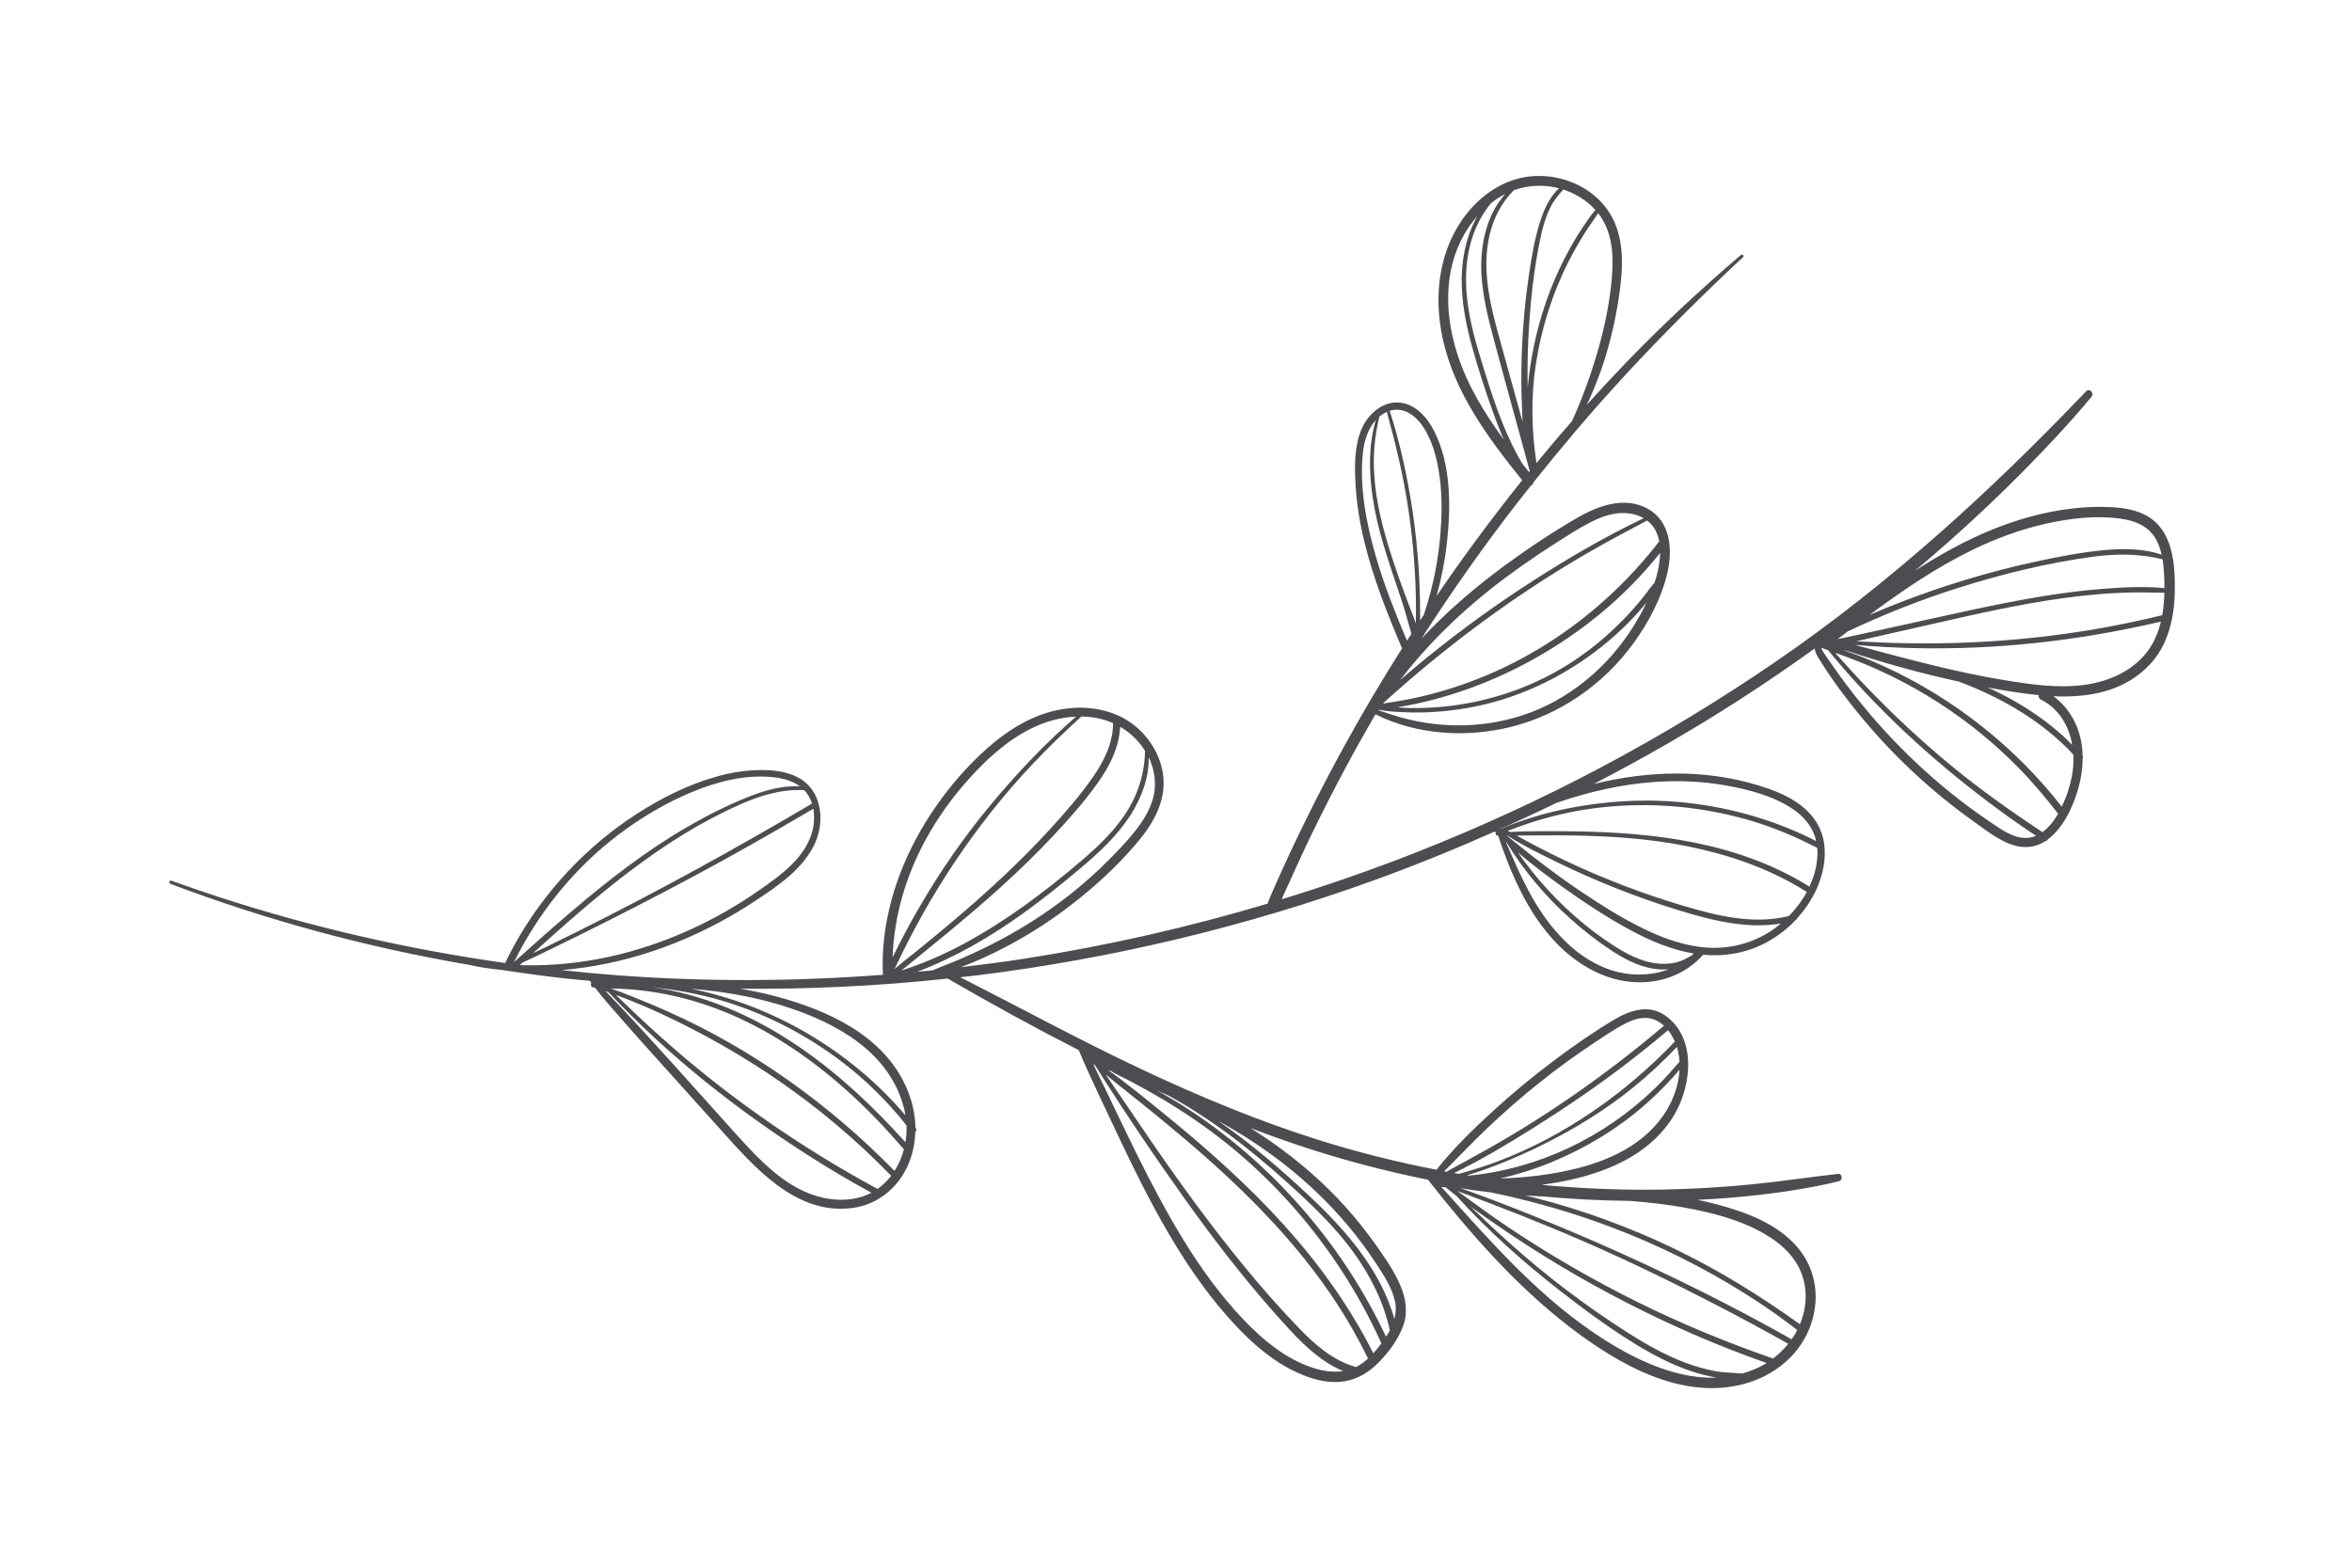 <?xml version="1.0" encoding="UTF-8" standalone="no" ?>
<!DOCTYPE svg PUBLIC "-//W3C//DTD SVG 1.1//EN" "http://www.w3.org/Graphics/SVG/1.1/DTD/svg11.dtd">
<svg xmlns="http://www.w3.org/2000/svg" xmlns:xlink="http://www.w3.org/1999/xlink" version="1.1" width="150" height="100" viewBox="0 10.71 150 100" xml:space="preserve">
<desc>Created with Fabric.js 5.2.4</desc>
<defs>
</defs>
<rect x="0" y="0" width="100%" height="100%" fill="transparent"></rect>
<g transform="matrix(Infinity NaN NaN Infinity 0 0)" id="dbb4e705-56be-4df9-91b2-46cd2014175f"  >
</g>
<g transform="matrix(1 0 0 1 75 50)" id="fc811ae7-94a6-4813-a672-5562730f3949"  >
<rect style="stroke: none; stroke-width: 1; stroke-dasharray: none; stroke-linecap: butt; stroke-dashoffset: 0; stroke-linejoin: miter; stroke-miterlimit: 4; fill: rgb(255,255,255); fill-rule: nonzero; opacity: 1; visibility: hidden;" vector-effect="non-scaling-stroke"  x="-75" y="-50" rx="0" ry="0" width="150" height="100" />
</g>
<g transform="matrix(0.91 0 0 0.94 74.75 60.59)" id="71e221ea-c6e4-4134-973a-047b9a9d2d3e"  >
<path style="stroke: rgb(0,0,0); stroke-width: 0; stroke-dasharray: none; stroke-linecap: butt; stroke-dashoffset: 0; stroke-linejoin: miter; stroke-miterlimit: 4; fill: rgb(77,76,81); fill-rule: nonzero; opacity: 1;" vector-effect="non-scaling-stroke"  transform=" translate(-423.01, -443.47)" d="M 467.676 480.557 C 468.446 478.706 468.21 476.643 466.891 475.105 C 465.472 473.452 463.238 472.667 461.191 472.135 C 460.742 472.018 460.289 471.918 459.834 471.827 C 462.666 471.696 465.497 471.408 468.273 470.881 C 468.772 470.786 469.266 470.681 469.758 470.556 C 470.023 470.489 469.986 470.034 469.698 470.065 C 467.667 470.282 465.646 470.586 463.612 470.779 C 461.589 470.971 459.557 471.088 457.525 471.127 C 454.653 471.182 451.779 471.07 448.919 470.81 C 449.598 470.719 450.274 470.606 450.945 470.462 C 453.776 469.852 456.674 468.6 458.228 466.023 C 459.437 464.018 459.77 460.801 457.561 459.312 C 456.419 458.542 455.105 458.963 454.009 459.591 C 452.582 460.409 451.209 461.338 449.877 462.301 C 448.344 463.408 446.865 464.591 445.45 465.847 C 444.073 467.069 442.708 468.357 441.54 469.784 C 438.799 469.268 436.083 468.615 433.414 467.806 C 429.072 466.49 424.857 464.788 420.733 462.903 C 416.618 461.022 412.616 458.916 408.559 456.915 C 408.424 456.849 408.288 456.786 408.153 456.722 C 408.524 456.681 408.895 456.649 409.266 456.604 C 418.741 455.469 428.092 453.316 437.099 450.164 C 439.98 449.156 442.823 448.037 445.628 446.832 C 445.635 446.842 445.64 446.852 445.65 446.862 C 445.673 446.884 445.698 446.906 445.722 446.927 C 445.661 446.979 445.675 447.094 445.778 447.097 C 445.803 447.098 445.828 447.097 445.852 447.098 C 446.761 449.706 447.906 452.309 449.853 454.312 C 451.652 456.162 454.121 457.374 456.741 456.997 C 458.064 456.807 459.327 456.196 460.222 455.195 C 461.75 455.333 463.278 455.077 464.652 454.366 C 465.415 453.971 466.118 453.449 466.72 452.831 C 466.771 452.807 466.803 452.769 466.817 452.723 C 467.367 452.138 467.831 451.474 468.17 450.749 C 468.836 449.325 469.061 447.547 468.149 446.173 C 467.144 444.658 465.239 444.002 463.563 443.555 C 461.881 443.106 460.133 442.899 458.393 442.897 C 456.42 442.894 454.468 443.159 452.555 443.61 C 456.071 441.847 459.509 439.932 462.846 437.849 C 464.609 436.749 466.343 435.598 468.051 434.41 C 468.077 434.768 468.362 435.133 468.536 435.403 C 469.225 436.469 470.006 437.489 470.812 438.469 C 472.445 440.453 474.264 442.279 476.241 443.92 C 477.222 444.734 478.241 445.504 479.292 446.225 C 480.195 446.844 481.185 447.621 482.285 447.835 C 483.022 447.978 483.663 447.824 484.212 447.486 C 484.286 447.48 484.349 447.433 484.383 447.367 C 485.499 446.575 486.212 445.028 486.555 443.781 C 486.724 443.166 486.823 442.521 486.828 441.878 C 486.854 441.822 486.856 441.759 486.825 441.699 C 486.814 441.182 486.742 440.667 486.586 440.173 C 486.268 439.166 485.646 438.251 484.778 437.653 C 487.271 437.757 489.747 437.342 491.539 435.493 C 492.814 434.178 493.246 432.353 493.282 430.57 C 493.318 428.75 493.167 426.483 491.413 425.461 C 490.645 425.014 489.734 424.87 488.859 424.823 C 487.921 424.772 486.977 424.812 486.044 424.92 C 484.144 425.139 482.291 425.636 480.513 426.335 C 478.608 427.084 476.814 428.047 475.089 429.127 C 478.594 426.281 481.931 423.23 485.048 419.971 C 485.869 419.113 486.669 418.239 487.443 417.338 C 487.663 417.082 487.309 416.717 487.065 416.964 C 480.376 423.745 473.295 430.003 465.348 435.283 C 457.44 440.537 448.941 444.894 440.068 448.269 C 436.982 449.443 433.85 450.494 430.685 451.435 C 431.341 450.057 431.969 448.666 432.649 447.299 C 433.455 445.68 434.297 444.079 435.173 442.496 C 435.847 441.279 436.546 440.076 437.259 438.881 C 440.167 440.273 443.595 440.485 446.716 439.744 C 450.15 438.929 453.236 436.871 455.35 434.052 C 456.404 432.647 457.309 430.995 457.724 429.278 C 458.107 427.691 457.939 425.763 456.331 424.922 C 454.677 424.056 452.83 424.74 451.328 425.588 C 449.588 426.57 447.898 427.658 446.272 428.818 C 444.209 430.29 442.251 431.919 440.493 433.74 C 440.595 433.587 440.692 433.431 440.795 433.279 C 442.809 430.271 444.947 427.346 447.211 424.521 C 447.521 424.134 447.837 423.754 448.151 423.37 C 448.25 423.323 448.328 423.225 448.361 423.112 C 450.263 420.799 452.237 418.542 454.291 416.363 C 456.77 413.733 459.367 411.209 462.026 408.761 C 462.355 408.458 462.688 408.16 463.022 407.862 C 463.125 407.77 462.975 407.627 462.871 407.713 C 460.06 410.03 457.366 412.463 454.795 415.044 C 453.868 415.975 452.96 416.926 452.063 417.886 C 452.177 417.665 452.287 417.442 452.388 417.213 C 452.719 416.465 453.027 415.703 453.283 414.925 C 453.797 413.357 454.166 411.745 454.39 410.111 C 454.597 408.603 454.667 407.017 454.061 405.586 C 453.532 404.337 452.467 403.384 451.23 402.858 C 450.003 402.336 448.612 402.196 447.312 402.513 C 445.887 402.861 444.614 403.75 443.686 404.872 C 441.718 407.253 441.31 410.43 441.975 413.379 C 442.808 417.073 445.172 420.141 447.548 422.998 C 447.519 423.033 447.489 423.066 447.461 423.101 C 445.39 425.604 443.417 428.19 441.547 430.847 C 441.89 429.661 442.134 428.449 442.274 427.222 C 442.559 424.737 442.559 421.898 441.362 419.628 C 440.876 418.706 440.056 417.834 438.966 417.726 C 437.795 417.61 436.757 418.483 436.301 419.502 C 435.781 420.661 435.795 422.008 435.866 423.252 C 435.94 424.542 436.152 425.822 436.461 427.075 C 437.085 429.607 438.083 432.022 439.127 434.407 C 437.723 436.554 436.38 438.741 435.114 440.972 C 433.319 444.132 431.662 447.371 430.151 450.676 C 429.992 451.024 429.843 451.375 429.697 451.729 C 424.092 453.348 418.38 454.602 412.611 455.47 C 411.142 455.691 409.668 455.874 408.191 456.041 C 409.265 455.658 410.311 455.192 411.328 454.676 C 413.139 453.759 414.852 452.668 416.453 451.421 C 418.021 450.2 419.522 448.833 420.797 447.306 C 421.896 445.99 422.698 444.417 422.325 442.664 C 421.993 441.103 420.861 439.736 419.429 439.052 C 417.919 438.331 416.17 438.279 414.564 438.686 C 412.638 439.175 410.952 440.334 409.509 441.668 C 408.206 442.873 407.044 444.239 406.054 445.712 C 404.152 448.541 402.874 451.842 402.735 455.271 C 402.718 455.698 402.724 456.125 402.745 456.552 C 402.745 456.553 402.746 456.554 402.746 456.555 C 396.569 457.011 390.36 457.038 384.183 456.592 C 382.864 456.497 381.547 456.375 380.231 456.238 C 381.307 456.147 382.374 455.998 383.417 455.789 C 387.069 455.055 390.574 453.595 393.711 451.593 C 395.314 450.57 397.173 449.391 397.995 447.602 C 398.715 446.033 398.429 443.971 396.764 443.147 C 395.908 442.723 394.914 442.641 393.972 442.664 C 392.981 442.687 391.994 442.855 391.039 443.117 C 389.067 443.659 387.183 444.577 385.455 445.66 C 381.953 447.855 378.986 450.92 376.932 454.508 C 376.698 454.917 376.48 455.334 376.27 455.756 C 369.485 454.827 362.767 453.345 356.245 451.289 C 355.115 450.933 353.99 450.558 352.871 450.168 C 352.735 450.121 352.68 450.334 352.813 450.383 C 359.61 452.873 366.605 454.698 373.728 455.879 C 374.478 456.043 375.24 456.151 376.008 456.225 C 377.55 456.45 379.095 456.656 380.648 456.821 C 381.176 456.877 381.705 456.919 382.234 456.968 C 382.235 456.988 382.233 457.008 382.249 457.029 C 382.267 457.053 382.287 457.076 382.305 457.1 C 382.236 457.228 382.291 457.423 382.477 457.416 C 382.502 457.415 382.527 457.415 382.551 457.414 C 383.133 458.149 383.776 458.837 384.403 459.534 C 385.155 460.372 385.919 461.198 386.686 462.022 C 388.218 463.67 389.75 465.319 391.282 466.967 C 393.729 469.599 396.623 472.891 400.615 472.378 C 402.321 472.159 403.752 471.078 404.478 469.523 C 404.821 468.789 404.987 468.016 405.013 467.238 C 405.087 467.171 405.124 467.05 405.044 466.95 C 405.038 466.942 405.031 466.935 405.024 466.927 C 405.009 466.047 404.808 465.167 404.448 464.335 C 402.868 460.68 398.863 458.953 395.244 458.019 C 394.419 457.806 393.585 457.639 392.746 457.501 C 397.6 457.543 402.457 457.317 407.286 456.813 C 410.309 458.509 413.368 460.134 416.473 461.672 C 416.87 462.621 417.322 463.544 417.768 464.472 C 418.286 465.551 418.812 466.626 419.338 467.701 C 420.383 469.834 421.469 471.951 422.692 473.987 C 423.903 476.003 425.259 477.942 426.839 479.688 C 428.27 481.269 429.918 482.757 431.901 483.601 C 432.783 483.976 433.743 484.244 434.709 484.185 C 435.748 484.121 436.653 483.659 437.4 482.946 C 438.141 482.239 438.856 481.325 439.214 480.357 C 439.549 479.451 439.393 478.515 439.016 477.651 C 438.589 476.672 437.939 475.771 437.312 474.913 C 436.641 473.995 435.919 473.115 435.144 472.283 C 433.635 470.661 431.929 469.234 430.103 467.983 C 429.579 467.624 429.043 467.284 428.502 466.954 C 429.54 467.339 430.585 467.705 431.638 468.05 C 434.687 469.048 437.798 469.851 440.946 470.465 C 443.889 474.091 447.093 477.635 450.851 480.436 C 454.26 482.977 458.712 485.466 463.105 484.316 C 465.105 483.791 466.87 482.495 467.676 480.557 z M 484.007 446.874 C 481.827 445.479 479.7 444.023 477.672 442.409 C 475.569 440.735 473.573 438.933 471.68 437.025 C 470.929 436.267 470.199 435.487 469.477 434.701 C 470.463 435.047 471.443 435.399 472.404 435.82 C 473.602 436.345 474.771 436.934 475.901 437.594 C 478.2 438.937 480.342 440.554 482.243 442.421 C 483.267 443.427 484.214 444.505 485.105 445.63 C 484.827 446.093 484.46 446.557 484.007 446.874 z M 486.11 442.852 C 485.98 443.642 485.722 444.426 485.361 445.147 C 482.082 441.063 477.73 437.771 472.955 435.644 C 472.013 435.224 471.039 434.839 470.047 434.525 C 470.152 434.547 470.258 434.568 470.364 434.59 C 472.922 435.407 475.525 436.109 478.154 436.659 C 479.939 437.313 481.659 438.126 483.258 439.191 C 483.854 439.588 484.427 440.018 484.971 440.484 C 485.385 440.838 485.804 441.211 486.174 441.619 C 486.197 442.032 486.176 442.448 486.11 442.852 z M 486.097 440.957 C 485.876 440.738 485.652 440.522 485.416 440.316 C 484.95 439.911 484.461 439.531 483.956 439.174 C 482.916 438.44 481.804 437.812 480.652 437.271 C 480.488 437.194 480.322 437.124 480.157 437.051 C 480.239 437.066 480.321 437.085 480.403 437.099 C 481.456 437.283 482.593 437.471 483.745 437.578 C 483.721 437.695 483.762 437.818 483.905 437.886 C 485.157 438.48 485.865 439.663 486.097 440.957 z M 492.312 432.59 C 492.165 433.178 491.944 433.743 491.614 434.262 C 490.611 435.838 488.76 436.641 486.967 436.88 C 485.113 437.128 483.207 436.856 481.374 436.566 C 477.812 436.002 474.332 435.069 470.845 434.165 C 476.458 434.642 482.119 434.394 487.681 433.487 C 489.233 433.235 490.777 432.934 492.312 432.59 z M 492.404 432.152 C 486.558 433.548 480.541 434.155 474.534 434.056 C 473.345 434.036 472.153 433.988 470.964 433.922 C 471.031 433.907 471.098 433.892 471.165 433.878 C 472.025 433.688 472.884 433.499 473.744 433.309 C 475.353 432.954 476.962 432.599 478.572 432.252 C 481.603 431.599 484.658 431.008 487.751 430.745 C 488.591 430.674 489.433 430.627 490.276 430.611 C 491.036 430.596 491.795 430.626 492.554 430.632 C 492.539 431.142 492.496 431.653 492.404 432.152 z M 479.115 427.716 C 480.758 426.943 482.48 426.327 484.257 425.943 C 485.961 425.575 487.81 425.362 489.547 425.611 C 490.388 425.731 491.251 426.027 491.783 426.728 C 492.078 427.116 492.253 427.573 492.362 428.05 C 491.059 427.611 489.621 427.618 488.269 427.743 C 486.665 427.892 485.071 428.195 483.496 428.526 C 480.187 429.221 476.933 430.182 473.771 431.383 C 473.135 431.624 472.506 431.88 471.879 432.143 C 474.179 430.487 476.548 428.924 479.115 427.716 z M 470.368 433.25 C 472.868 432.11 475.437 431.117 478.064 430.312 C 481.173 429.36 484.379 428.597 487.607 428.179 C 489.233 427.969 490.83 427.982 492.425 428.357 C 492.482 428.692 492.513 429.032 492.532 429.36 C 492.551 429.675 492.557 429.996 492.556 430.317 C 491.137 430.179 489.669 430.26 488.257 430.364 C 486.742 430.476 485.234 430.671 483.734 430.914 C 480.594 431.423 477.489 432.131 474.378 432.787 C 473.423 432.988 472.468 433.19 471.512 433.391 C 471.025 433.494 470.538 433.596 470.051 433.699 C 469.921 433.726 469.789 433.751 469.656 433.776 C 469.894 433.601 470.131 433.425 470.368 433.25 z M 468.63 434.404 C 468.75 434.446 468.869 434.488 468.988 434.53 C 472.285 438.428 476.161 441.883 480.281 444.879 C 481.349 445.656 482.438 446.413 483.555 447.121 C 483.373 447.195 483.182 447.249 482.978 447.264 C 482.028 447.336 481.16 446.715 480.404 446.223 C 479.469 445.616 478.558 444.971 477.678 444.288 C 475.917 442.921 474.269 441.41 472.747 439.78 C 471.895 438.868 471.087 437.916 470.318 436.933 C 469.926 436.433 469.548 435.923 469.181 435.404 C 469.005 435.155 468.813 434.914 468.65 434.657 C 468.593 434.566 468.529 434.463 468.507 434.356 C 468.533 434.386 468.575 434.405 468.63 434.404 z M 453.541 456.159 C 451.055 455.272 449.245 453.127 448.005 450.879 C 447.41 449.799 446.905 448.67 446.402 447.542 C 446.422 447.559 446.442 447.575 446.462 447.592 C 447.678 449.511 449.184 451.24 450.9 452.729 C 451.79 453.502 452.732 454.22 453.724 454.858 C 454.639 455.447 455.64 455.97 456.727 456.139 C 457.088 456.195 457.453 456.209 457.816 456.181 C 456.462 456.676 454.907 456.646 453.541 456.159 z M 458.359 455.711 C 457.861 455.827 457.334 455.84 456.828 455.766 C 455.788 455.614 454.83 455.118 453.948 454.568 C 452.022 453.367 450.289 451.871 448.784 450.174 C 448.241 449.561 447.731 448.919 447.248 448.258 C 448.241 449.073 449.281 449.837 450.33 450.564 C 451.88 451.639 453.481 452.665 455.156 453.537 C 456.545 454.26 458.018 454.862 459.57 455.114 C 459.521 455.16 459.469 455.202 459.418 455.246 C 459.08 455.436 458.757 455.617 458.359 455.711 z M 465.16 453.466 C 463.808 454.374 462.221 454.802 460.597 454.716 C 459.027 454.632 457.503 454.11 456.09 453.446 C 454.543 452.718 453.072 451.819 451.641 450.888 C 450.031 449.841 448.489 448.706 446.983 447.515 C 446.812 447.38 446.64 447.245 446.469 447.11 C 446.483 447.11 446.497 447.11 446.511 447.11 C 447.646 447.814 448.885 448.393 450.087 448.959 C 451.425 449.589 452.787 450.169 454.168 450.699 C 455.568 451.236 456.988 451.72 458.425 452.149 C 459.709 452.533 461.007 452.884 462.337 453.069 C 463.446 453.224 464.574 453.254 465.676 453.075 C 465.507 453.209 465.338 453.345 465.16 453.466 z M 466.239 452.566 C 463.774 453.166 461.213 452.557 458.825 451.869 C 456.025 451.063 453.285 450.05 450.635 448.838 C 449.906 448.505 449.183 448.157 448.467 447.794 C 448.027 447.571 447.593 447.337 447.158 447.106 C 448.232 447.105 449.308 447.083 450.381 447.092 C 451.879 447.104 453.377 447.152 454.871 447.267 C 457.704 447.487 460.553 447.993 463.241 448.933 C 464.724 449.452 466.152 450.114 467.493 450.933 C 467.161 451.536 466.728 452.081 466.239 452.566 z M 468.048 449.611 C 467.954 449.942 467.826 450.262 467.679 450.573 C 462.679 447.551 456.757 446.883 451.027 446.819 C 449.581 446.803 448.122 446.795 446.673 446.86 C 446.626 446.836 446.579 446.811 446.532 446.788 C 447.03 446.609 447.526 446.425 448.031 446.266 C 448.747 446.04 449.472 445.843 450.204 445.677 C 451.684 445.339 453.196 445.144 454.712 445.073 C 457.727 444.932 460.768 445.285 463.667 446.126 C 465.246 446.584 466.756 447.209 468.224 447.943 C 468.274 448.501 468.2 449.071 468.048 449.611 z M 449.934 444.895 C 452.168 444.149 454.474 443.627 456.826 443.47 C 458.489 443.359 460.169 443.421 461.813 443.705 C 463.436 443.986 465.187 444.422 466.573 445.346 C 467.295 445.827 467.888 446.503 468.118 447.353 C 468.129 447.395 468.131 447.438 468.141 447.48 C 465.568 446.196 462.74 445.371 459.9 444.982 C 456.86 444.566 453.776 444.685 450.765 445.263 C 449.914 445.426 449.071 445.63 448.242 445.88 C 447.492 446.105 446.729 446.351 446.015 446.681 C 446.013 446.677 446.011 446.673 446.009 446.668 C 447.327 446.096 448.637 445.509 449.934 444.895 z M 453.149 405.261 C 453.915 406.477 453.953 407.962 453.822 409.351 C 453.662 411.054 453.296 412.747 452.795 414.382 C 452.316 415.947 451.734 417.513 451.031 418.995 C 450.185 419.924 449.36 420.872 448.547 421.829 C 448.198 419.613 448.153 417.321 448.505 415.11 C 448.894 412.658 449.681 410.268 450.84 408.072 C 451.164 407.459 451.519 406.865 451.893 406.282 C 452.201 405.802 452.554 405.348 452.873 404.875 C 452.971 404.997 453.064 405.126 453.149 405.261 z M 452.68 404.658 C 452.334 405.041 452.035 405.478 451.746 405.898 C 451.386 406.421 451.055 406.964 450.747 407.519 C 450.13 408.63 449.608 409.794 449.184 410.991 C 448.534 412.827 448.125 414.752 447.934 416.694 C 447.91 415.586 447.922 414.476 447.979 413.369 C 448.098 411.027 448.35 408.641 448.873 406.352 C 449.018 405.719 449.212 405.091 449.505 404.51 C 449.748 404.03 450.069 403.645 450.431 403.27 C 451.28 403.535 452.077 404.003 452.68 404.658 z M 450.128 403.184 C 449.449 403.775 449.037 404.715 448.774 405.533 C 448.408 406.668 448.203 407.863 448.023 409.04 C 447.653 411.458 447.472 413.904 447.488 416.35 C 447.492 417.041 447.512 417.733 447.548 418.423 C 447.559 418.625 447.567 418.831 447.576 419.037 C 447.085 417.313 446.594 415.588 446.098 413.865 C 445.403 411.449 444.655 408.894 445.257 406.375 C 445.535 405.212 446.1 404.137 446.963 403.315 C 447.977 402.96 449.081 402.92 450.128 403.184 z M 443.01 414.456 C 442.117 411.779 442.016 408.791 443.493 406.298 C 443.756 405.854 444.064 405.437 444.411 405.056 C 443.557 406.498 443.24 408.285 443.316 409.93 C 443.38 411.323 443.676 412.698 444.062 414.034 C 444.472 415.45 444.942 416.856 445.449 418.24 C 445.695 418.912 445.961 419.577 446.254 420.229 C 444.911 418.456 443.716 416.572 443.01 414.456 z M 447.555 421.872 C 446.198 419.664 445.394 417.132 444.617 414.677 C 443.822 412.166 443.205 409.493 443.938 406.89 C 444.221 405.885 444.7 404.966 445.371 404.186 C 445.682 403.952 446.012 403.742 446.364 403.568 C 444.98 405.04 444.551 407.249 444.705 409.231 C 444.808 410.555 445.123 411.85 445.473 413.128 C 445.87 414.577 446.281 416.023 446.689 417.469 C 447.15 419.105 447.612 420.741 448.077 422.376 C 448.059 422.397 448.041 422.418 448.023 422.439 C 447.866 422.252 447.711 422.062 447.555 421.872 z M 457.194 428.294 C 457.142 428.852 457.007 429.407 456.824 429.951 C 456.565 430.218 456.353 430.53 456.118 430.818 C 455.871 431.121 455.615 431.417 455.351 431.706 C 454.848 432.257 454.315 432.781 453.758 433.277 C 452.616 434.295 451.363 435.191 450.022 435.928 C 447.546 437.288 444.76 438.111 441.949 438.368 C 441.186 438.438 440.421 438.465 439.655 438.453 C 439.37 438.448 439.087 438.426 438.803 438.405 C 439.071 438.361 439.339 438.315 439.602 438.265 C 440.361 438.121 441.114 437.947 441.859 437.743 C 443.367 437.331 444.842 436.798 446.268 436.159 C 449.101 434.889 451.77 433.196 454.101 431.144 C 455.224 430.155 456.261 429.079 457.212 427.926 C 457.211 428.05 457.205 428.173 457.194 428.294 z M 440.753 419.594 C 441.349 420.583 441.632 421.763 441.779 422.897 C 441.939 424.134 441.921 425.399 441.817 426.64 C 441.704 427.985 441.466 429.323 441.114 430.627 C 440.978 431.131 440.822 431.63 440.655 432.125 C 440.569 432.251 440.485 432.379 440.398 432.505 C 440.419 428.876 440.035 425.248 439.218 421.709 C 438.951 420.554 438.641 419.405 438.258 418.283 C 439.326 417.965 440.229 418.723 440.753 419.594 z M 438.062 418.357 C 438.63 420.364 439.141 422.38 439.484 424.439 C 439.835 426.543 440.039 428.671 440.094 430.804 C 440.11 431.441 440.106 432.077 440.093 432.713 C 440.062 432.625 440.031 432.536 439.997 432.449 C 439.792 431.92 439.582 431.393 439.377 430.864 C 438.961 429.794 438.573 428.71 438.222 427.617 C 437.609 425.708 437.143 423.725 437.147 421.71 C 437.149 420.688 437.293 419.669 437.538 418.677 C 437.697 418.552 437.866 418.438 438.062 418.357 z M 437.319 428.256 C 436.63 425.977 436.122 423.481 436.388 421.091 C 436.474 420.313 436.749 419.483 437.288 418.907 C 436.775 420.585 436.805 422.409 437.064 424.131 C 437.39 426.303 438.133 428.371 438.851 430.437 C 439.065 431.054 439.285 431.676 439.457 432.306 C 439.544 432.622 439.643 432.934 439.737 433.247 C 439.753 433.302 439.768 433.36 439.783 433.417 C 439.678 433.572 439.572 433.726 439.469 433.882 C 438.668 432.04 437.9 430.181 437.319 428.256 z M 440.824 435.064 C 440.206 435.551 439.597 436.048 438.994 436.553 C 440.798 434.274 442.909 432.256 445.215 430.474 C 446.695 429.33 448.248 428.28 449.838 427.296 C 450.632 426.804 451.431 426.303 452.265 425.881 C 453.026 425.496 453.853 425.195 454.717 425.221 C 455.184 425.235 455.657 425.345 456.062 425.573 C 453.399 426.802 450.83 428.247 448.342 429.795 C 445.742 431.411 443.231 433.17 440.824 435.064 z M 437.856 438.078 C 442.235 434.241 446.971 430.831 452.051 427.977 C 453.449 427.192 454.874 426.456 456.301 425.727 C 456.447 425.835 456.581 425.961 456.698 426.108 C 456.939 426.412 457.08 426.767 457.152 427.141 C 453.347 431.909 448.175 435.46 442.315 437.192 C 441.482 437.438 440.638 437.648 439.786 437.819 C 439.128 437.951 438.465 438.043 437.804 438.149 C 437.822 438.125 437.84 438.102 437.856 438.078 z M 437.501 438.585 C 437.504 438.581 437.507 438.577 437.51 438.573 C 438.132 438.694 438.786 438.721 439.415 438.744 C 440.116 438.77 440.819 438.756 441.518 438.709 C 442.915 438.615 444.304 438.386 445.657 438.02 C 448.521 437.245 451.234 435.82 453.538 433.956 C 454.229 433.397 454.884 432.794 455.497 432.15 C 455.763 431.87 456.019 431.581 456.27 431.286 C 455.998 431.836 455.691 432.365 455.374 432.86 C 453.559 435.701 450.78 437.935 447.555 438.951 C 444.557 439.896 441.306 439.839 438.32 438.876 C 438.039 438.785 437.757 438.702 437.476 438.609 C 437.484 438.6 437.494 438.596 437.501 438.585 z M 384.189 447.064 C 385.779 445.895 387.514 444.899 389.345 444.16 C 391.123 443.443 393.052 442.965 394.981 443.139 C 395.656 443.2 396.377 443.37 396.934 443.771 C 395.704 443.693 394.458 444.045 393.322 444.48 C 391.853 445.042 390.43 445.742 389.058 446.509 C 386.173 448.123 383.525 450.114 380.977 452.212 C 379.596 453.349 378.243 454.519 376.892 455.692 C 378.619 452.304 381.124 449.319 384.189 447.064 z M 392.715 445.005 C 394.163 444.384 395.645 443.946 397.227 444.025 C 397.297 444.096 397.365 444.169 397.425 444.25 C 397.581 444.459 397.693 444.692 397.774 444.936 C 392.448 447.982 387.023 450.872 381.499 453.543 C 380.72 453.92 379.939 454.292 379.156 454.661 C 378.847 454.807 378.534 454.947 378.221 455.089 C 382.652 451.212 387.272 447.339 392.715 445.005 z M 377.299 455.898 C 377.367 455.838 377.435 455.779 377.503 455.719 C 378.003 455.505 378.495 455.271 378.986 455.041 C 379.668 454.723 380.349 454.401 381.028 454.077 C 382.437 453.404 383.841 452.719 385.24 452.025 C 388.004 450.653 390.746 449.237 393.454 447.757 C 394.933 446.949 396.403 446.125 397.867 445.289 C 397.956 445.755 397.936 446.246 397.827 446.701 C 397.38 448.58 395.56 449.813 394.055 450.83 C 391.111 452.819 387.821 454.306 384.368 455.149 C 382.072 455.71 379.694 455.972 377.328 455.901 C 377.318 455.901 377.308 455.9 377.299 455.898 z M 401.322 471.6 C 399.798 472.077 398.106 471.743 396.72 471.008 C 395.007 470.099 393.662 468.663 392.354 467.261 C 389.455 464.156 386.601 460.999 383.617 457.975 C 383.512 457.869 383.406 457.766 383.301 457.661 C 383.37 457.686 383.439 457.71 383.508 457.735 C 387.7 462.052 392.566 465.764 397.68 468.915 C 399.072 469.772 400.493 470.582 401.938 471.347 C 401.742 471.447 401.537 471.532 401.322 471.6 z M 402.369 471.088 C 396.891 468.216 391.744 464.748 387.075 460.687 C 386.039 459.786 385.027 458.857 384.023 457.919 C 384.294 458.014 384.564 458.11 384.83 458.213 C 385.596 458.507 386.356 458.818 387.105 459.154 C 388.565 459.808 390.001 460.52 391.403 461.291 C 394.223 462.843 396.91 464.636 399.408 466.666 C 400.772 467.775 402.077 468.954 403.324 470.193 C 403.052 470.538 402.732 470.84 402.369 471.088 z M 404.217 468.403 C 404.073 468.922 403.851 469.418 403.557 469.863 C 399.002 465.355 393.614 461.616 387.727 459.07 C 386.919 458.72 386.103 458.386 385.281 458.071 C 384.76 457.872 384.23 457.665 383.694 457.484 C 386.573 457.521 389.425 458.138 392.081 459.244 C 395.081 460.493 397.815 462.323 400.262 464.45 C 401.671 465.675 402.978 467.007 404.217 468.403 z M 404.324 467.921 C 399.961 463.206 394.668 459.113 388.282 457.701 C 387.724 457.577 387.161 457.486 386.597 457.409 C 388.576 457.594 390.531 457.978 392.437 458.609 C 395.528 459.633 398.432 461.231 400.946 463.301 C 402.206 464.338 403.358 465.512 404.397 466.772 C 404.416 467.153 404.391 467.538 404.324 467.921 z M 393.374 458.065 C 395.175 458.437 396.943 458.966 398.614 459.74 C 400.287 460.515 401.888 461.576 402.997 463.074 C 403.655 463.963 404.142 465.006 404.325 466.095 C 402.399 463.896 400.09 462.045 397.553 460.591 C 394.995 459.125 392.193 458.075 389.3 457.503 C 390.668 457.612 392.028 457.787 393.374 458.065 z M 405.787 447.305 C 406.591 445.893 407.563 444.579 408.661 443.382 C 409.948 441.977 411.408 440.673 413.138 439.841 C 414.116 439.371 415.196 439.078 416.284 439.036 C 414.15 440.817 412.197 442.821 410.381 444.921 C 408.458 447.145 406.741 449.553 405.234 452.076 C 404.592 453.151 403.989 454.248 403.425 455.365 C 403.523 452.53 404.381 449.775 405.787 447.305 z M 413.226 442.264 C 414.323 441.137 415.476 440.068 416.654 439.026 C 417.073 439.033 417.493 439.077 417.905 439.167 C 418.242 439.241 418.567 439.35 418.878 439.483 C 418.877 439.492 418.873 439.498 418.873 439.508 C 418.867 440.838 418.244 442.036 417.49 443.098 C 416.599 444.353 415.551 445.512 414.497 446.631 C 412.276 448.986 409.84 451.138 407.329 453.176 C 406.613 453.757 405.891 454.332 405.167 454.902 C 404.639 455.318 404.081 455.721 403.565 456.162 C 406.014 451.065 409.281 446.316 413.226 442.264 z M 405.174 455.374 C 405.842 454.851 406.509 454.325 407.17 453.794 C 408.478 452.745 409.78 451.683 411.04 450.575 C 412.296 449.471 413.517 448.326 414.681 447.124 C 415.772 445.998 416.844 444.83 417.776 443.568 C 418.611 442.439 419.3 441.151 419.372 439.728 C 420.074 440.121 420.675 440.673 421.115 441.36 C 421.09 442.76 420.709 444.069 419.973 445.27 C 419.123 446.657 417.909 447.776 416.666 448.805 C 414.127 450.907 411.425 452.865 408.504 454.403 C 407.068 455.159 405.572 455.788 404.025 456.272 C 404.415 455.979 404.795 455.67 405.174 455.374 z M 406.211 456.256 C 405.859 456.291 405.507 456.319 405.155 456.351 C 407.795 455.376 410.278 453.986 412.583 452.378 C 413.959 451.418 415.29 450.389 416.589 449.327 C 417.904 448.253 419.194 447.102 420.128 445.669 C 420.859 444.546 421.407 443.171 421.373 441.808 C 421.383 441.828 421.394 441.846 421.404 441.866 C 421.723 442.531 421.869 443.284 421.786 444.018 C 421.692 444.842 421.296 445.6 420.825 446.269 C 420.307 447.003 419.674 447.66 419.044 448.297 C 418.366 448.983 417.656 449.637 416.917 450.258 C 413.944 452.753 410.539 454.616 406.915 455.981 C 406.678 456.07 406.444 456.163 406.211 456.256 z M 432.95 483.248 C 431.019 482.662 429.371 481.338 427.979 479.918 C 426.408 478.315 425.058 476.511 423.854 474.62 C 421.422 470.798 419.528 466.648 417.482 462.613 C 417.491 462.617 417.501 462.62 417.51 462.624 C 417.546 462.655 417.584 462.684 417.62 462.714 C 419.646 465.825 421.77 468.874 423.973 471.861 C 426.246 474.944 428.661 477.939 431.313 480.706 C 432.373 481.811 433.568 482.869 434.996 483.449 C 434.315 483.551 433.609 483.448 432.95 483.248 z M 435.893 483.177 C 435.879 483.171 435.869 483.161 435.852 483.157 C 434.296 482.734 433.047 481.675 431.93 480.557 C 430.626 479.251 429.379 477.888 428.184 476.482 C 425.722 473.585 423.44 470.542 421.251 467.435 C 420.286 466.065 419.329 464.691 418.361 463.323 C 419.452 464.201 420.579 465.039 421.675 465.908 C 423.136 467.066 424.586 468.235 425.99 469.462 C 428.793 471.913 431.434 474.575 433.649 477.576 C 434.818 479.16 435.863 480.837 436.742 482.599 C 436.482 482.827 436.2 483.027 435.893 483.177 z M 437.68 481.567 C 437.503 481.799 437.319 482.028 437.115 482.243 C 435.465 479.062 433.311 476.177 430.872 473.556 C 428.31 470.803 425.447 468.351 422.498 466.025 C 421.198 464.999 419.884 463.966 418.526 463.009 C 418.628 463.048 418.729 463.091 418.831 463.13 C 418.836 463.151 418.848 463.169 418.871 463.18 C 422.074 464.702 425.12 466.532 427.846 468.809 C 430.565 471.079 432.954 473.735 434.923 476.679 C 435.966 478.236 436.885 479.871 437.68 481.567 z M 438.272 480.691 C 438.192 480.835 438.098 480.976 438.004 481.115 C 436.528 478.08 434.638 475.259 432.406 472.727 C 430.044 470.049 427.306 467.687 424.294 465.768 C 423.528 465.28 422.742 464.826 421.941 464.402 C 422.214 464.52 422.49 464.632 422.762 464.754 C 424.537 465.692 426.227 466.801 427.823 467.999 C 429.208 469.039 430.536 470.155 431.827 471.31 C 433.231 472.565 434.595 473.881 435.727 475.392 C 436.905 476.968 437.844 478.765 438.272 480.691 z M 428.089 467.521 C 431.737 469.742 434.934 472.619 437.326 476.174 C 437.844 476.944 438.405 477.757 438.622 478.673 C 438.725 479.108 438.699 479.518 438.594 479.909 C 437.614 476.585 435.216 473.92 432.692 471.621 C 430.658 469.767 428.515 467.984 426.216 466.453 C 426.848 466.794 427.475 467.147 428.089 467.521 z M 466.434 481.29 C 460.454 478.032 454.25 475.207 447.902 472.745 C 446.357 472.146 444.801 471.578 443.235 471.036 C 443.245 471.036 443.255 471.037 443.265 471.038 C 443.961 471.158 444.662 471.247 445.365 471.324 C 447.821 471.816 450.25 472.462 452.617 473.267 C 455.903 474.385 459.084 475.819 462.09 477.553 C 463.726 478.497 465.319 479.524 466.826 480.665 C 466.712 480.884 466.578 481.09 466.434 481.29 z M 449.056 471.602 C 451.068 471.78 453.086 471.879 455.105 471.901 C 456.351 471.994 457.593 472.123 458.824 472.335 C 460.796 472.675 462.846 473.175 464.597 474.174 C 465.515 474.697 466.362 475.39 466.887 476.322 C 467.339 477.123 467.491 478.048 467.375 478.957 C 467.316 479.42 467.188 479.857 467.013 480.27 C 464.218 478.334 461.309 476.586 458.223 475.149 C 455.064 473.678 451.763 472.507 448.379 471.674 C 448.172 471.623 447.963 471.58 447.755 471.532 C 448.189 471.557 448.622 471.581 449.056 471.602 z M 457.959 465.23 C 456.684 467.758 454.033 469.05 451.394 469.691 C 449.621 470.122 447.803 470.324 445.979 470.378 C 446 470.373 446.021 470.37 446.042 470.366 C 447.275 470.096 448.485 469.721 449.657 469.25 C 451.981 468.316 454.151 467.056 456.073 465.445 C 456.605 464.999 457.116 464.529 457.603 464.035 C 457.931 463.702 458.27 463.358 458.575 462.992 C 458.532 463.769 458.305 464.543 457.959 465.23 z M 458.475 461.76 C 458.529 461.99 458.557 462.225 458.571 462.46 C 458.21 462.835 457.875 463.238 457.511 463.61 C 457.081 464.05 456.632 464.471 456.166 464.873 C 455.247 465.666 454.264 466.382 453.229 467.016 C 451.141 468.295 448.862 469.226 446.472 469.76 C 445.794 469.911 445.11 470.031 444.421 470.12 C 444.215 470.146 444.009 470.163 443.802 470.182 C 443.764 470.176 443.725 470.169 443.687 470.162 C 445.488 469.635 447.243 468.915 448.927 468.113 C 451.187 467.036 453.349 465.75 455.322 464.206 C 456.403 463.36 457.422 462.433 458.387 461.456 C 458.42 461.558 458.452 461.659 458.475 461.76 z M 442.079 469.891 C 443.108 468.894 444.11 467.871 445.166 466.902 C 446.334 465.83 447.547 464.808 448.803 463.84 C 450.052 462.877 451.344 461.97 452.671 461.119 C 453.284 460.726 453.901 460.326 454.543 459.98 C 455.086 459.688 455.686 459.439 456.315 459.489 C 456.769 459.524 457.159 459.724 457.483 460.012 C 453.671 463.141 449.588 465.936 445.262 468.306 C 444.261 468.854 443.248 469.38 442.242 469.918 C 442.188 469.908 442.133 469.9 442.079 469.891 z M 448.298 466.966 C 450.434 465.67 452.522 464.299 454.538 462.822 C 455.638 462.016 456.715 461.176 457.773 460.314 C 457.964 460.547 458.12 460.813 458.244 461.088 C 454.754 464.629 450.48 467.52 445.802 469.229 C 444.923 469.55 444.02 469.818 443.114 470.066 C 443 470.046 442.886 470.028 442.773 470.008 C 444.674 469.116 446.506 468.053 448.298 466.966 z M 452.229 480.622 C 448.431 478.052 445.35 474.677 442.246 471.34 C 442.125 471.21 442.003 471.083 441.88 470.955 C 441.978 470.963 442.077 470.966 442.175 470.973 C 442.427 471.174 442.683 471.369 442.941 471.562 C 445.153 473.924 447.61 476.042 450.193 477.991 C 451.589 479.045 453.016 480.075 454.494 481.013 C 455.738 481.802 457.023 482.532 458.39 483.089 C 459.164 483.404 459.963 483.66 460.784 483.821 C 460.912 483.846 461.042 483.87 461.175 483.894 C 458.005 484.013 454.774 482.344 452.229 480.622 z M 464.094 483.21 C 463.72 483.382 463.341 483.509 462.959 483.614 C 462.298 483.555 461.639 483.558 460.979 483.434 C 460.276 483.302 459.587 483.101 458.916 482.854 C 457.538 482.347 456.241 481.637 454.992 480.869 C 452.045 479.058 449.261 477.018 446.649 474.75 C 445.72 473.943 444.811 473.11 443.912 472.269 C 444.54 472.714 445.178 473.145 445.816 473.57 C 447.265 474.537 448.745 475.457 450.253 476.329 C 453.283 478.081 456.425 479.64 459.651 480.996 C 461.303 481.69 462.981 482.32 464.677 482.9 C 464.489 483.013 464.295 483.118 464.094 483.21 z M 455.595 478.745 C 452.485 477.252 449.47 475.562 446.575 473.686 C 445.359 472.898 444.183 472.056 442.998 471.224 C 446.016 472.305 449.011 473.444 451.965 474.691 C 455.089 476.009 458.157 477.46 461.188 478.979 C 462.871 479.823 464.54 480.697 466.193 481.597 C 465.883 481.969 465.529 482.307 465.131 482.595 C 461.879 481.507 458.688 480.23 455.595 478.745 z" stroke-linecap="round" />
</g>
</svg>